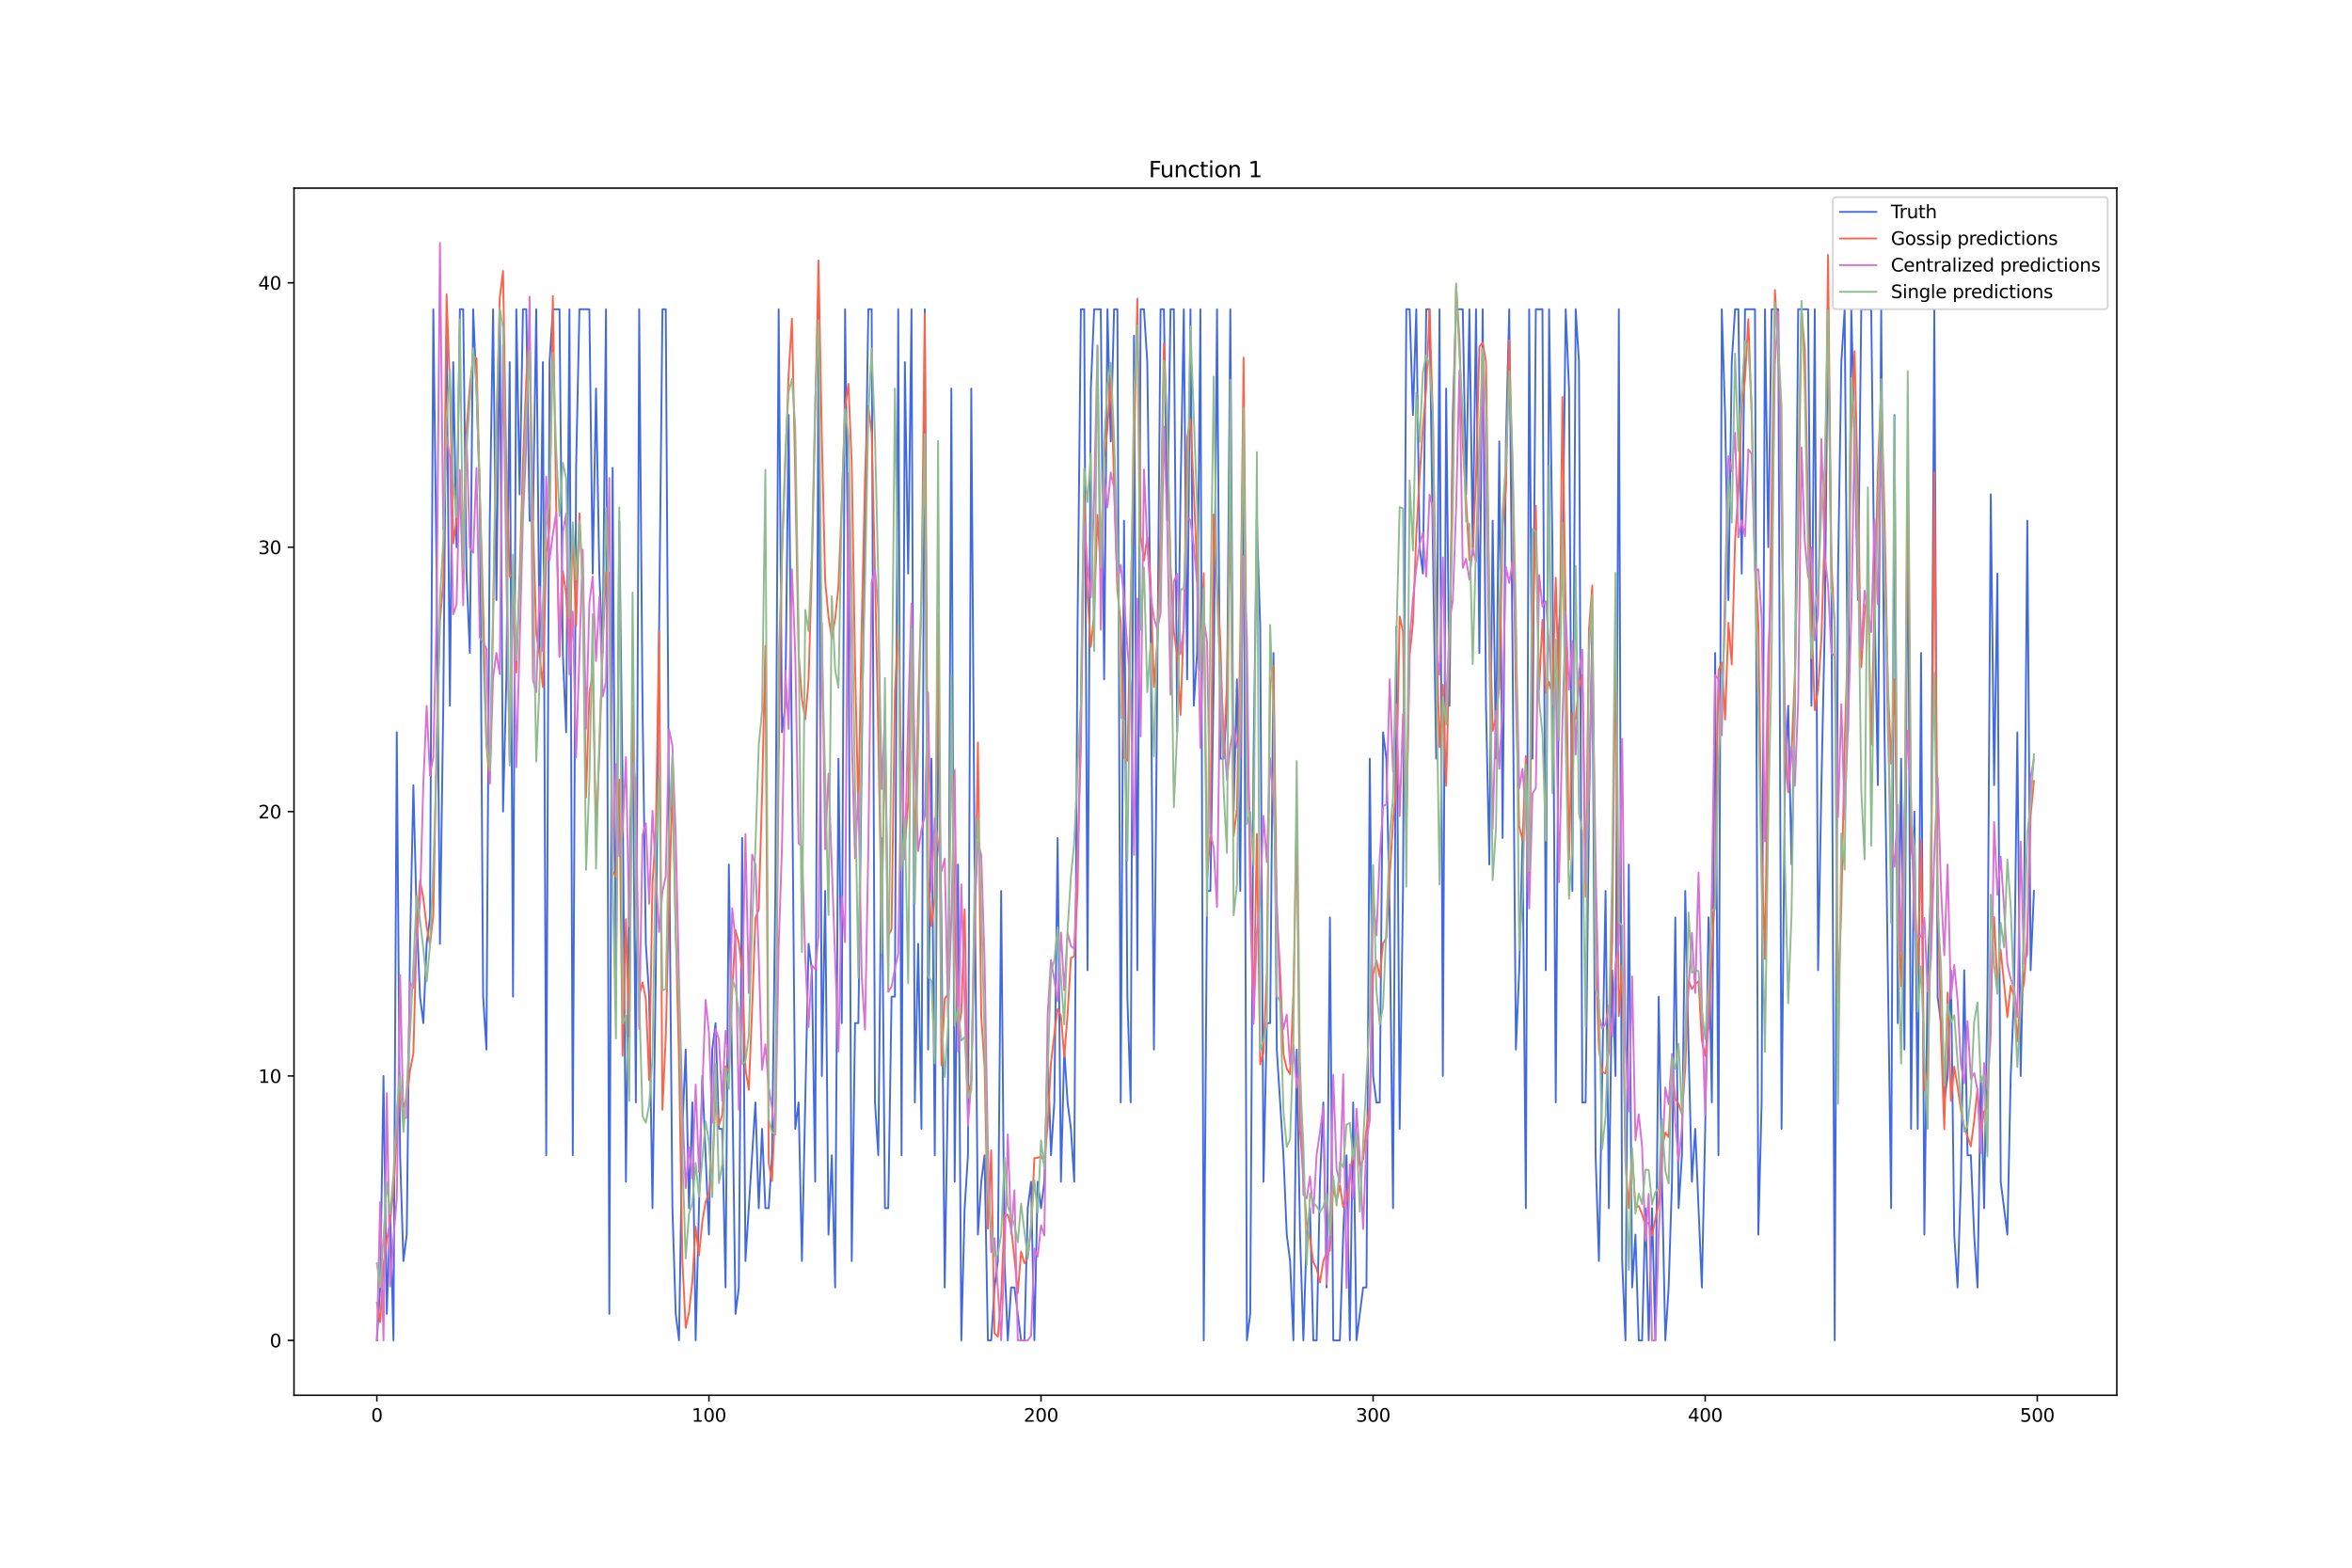 <?xml version="1.0" encoding="utf-8" standalone="no"?>
<!DOCTYPE svg PUBLIC "-//W3C//DTD SVG 1.1//EN"
  "http://www.w3.org/Graphics/SVG/1.1/DTD/svg11.dtd">
<svg xmlns:xlink="http://www.w3.org/1999/xlink" width="1296pt" height="864pt" viewBox="0 0 1296 864" xmlns="http://www.w3.org/2000/svg" version="1.1">
 <defs>
  <style type="text/css">*{stroke-linejoin: round; stroke-linecap: butt}</style>
 </defs>
 <g id="figure_1">
  <g id="patch_1">
   <path d="M 0 864 
L 1296 864 
L 1296 0 
L 0 0 
z
" style="fill: #ffffff"/>
  </g>
  <g id="axes_1">
   <g id="patch_2">
    <path d="M 162 768.96 
L 1166.4 768.96 
L 1166.4 103.68 
L 162 103.68 
z
" style="fill: #ffffff"/>
   </g>
   <g id="matplotlib.axis_1">
    <g id="xtick_1">
     <g id="line2d_1">
      <defs>
       <path id="m66a631e29e" d="M 0 0 
L 0 3.5 
" style="stroke: #000000; stroke-width: 0.8"/>
      </defs>
      <g>
       <use xlink:href="#m66a631e29e" x="207.655" y="768.96" style="stroke: #000000; stroke-width: 0.8"/>
      </g>
     </g>
     <g id="text_1">
      <!-- 0 -->
      <g transform="translate(204.473 783.558) scale(0.1 -0.1)">
       <defs>
        <path id="DejaVuSans-30" d="M 2034 4250 
Q 1547 4250 1301 3770 
Q 1056 3291 1056 2328 
Q 1056 1369 1301 889 
Q 1547 409 2034 409 
Q 2525 409 2770 889 
Q 3016 1369 3016 2328 
Q 3016 3291 2770 3770 
Q 2525 4250 2034 4250 
z
M 2034 4750 
Q 2819 4750 3233 4129 
Q 3647 3509 3647 2328 
Q 3647 1150 3233 529 
Q 2819 -91 2034 -91 
Q 1250 -91 836 529 
Q 422 1150 422 2328 
Q 422 3509 836 4129 
Q 1250 4750 2034 4750 
z
" transform="scale(0.016)"/>
       </defs>
       <use xlink:href="#DejaVuSans-30"/>
      </g>
     </g>
    </g>
    <g id="xtick_2">
     <g id="line2d_2">
      <g>
       <use xlink:href="#m66a631e29e" x="390.639" y="768.96" style="stroke: #000000; stroke-width: 0.8"/>
      </g>
     </g>
     <g id="text_2">
      <!-- 100 -->
      <g transform="translate(381.095 783.558) scale(0.1 -0.1)">
       <defs>
        <path id="DejaVuSans-31" d="M 794 531 
L 1825 531 
L 1825 4091 
L 703 3866 
L 703 4441 
L 1819 4666 
L 2450 4666 
L 2450 531 
L 3481 531 
L 3481 0 
L 794 0 
L 794 531 
z
" transform="scale(0.016)"/>
       </defs>
       <use xlink:href="#DejaVuSans-31"/>
       <use xlink:href="#DejaVuSans-30" x="63.623"/>
       <use xlink:href="#DejaVuSans-30" x="127.246"/>
      </g>
     </g>
    </g>
    <g id="xtick_3">
     <g id="line2d_3">
      <g>
       <use xlink:href="#m66a631e29e" x="573.623" y="768.96" style="stroke: #000000; stroke-width: 0.8"/>
      </g>
     </g>
     <g id="text_3">
      <!-- 200 -->
      <g transform="translate(564.079 783.558) scale(0.1 -0.1)">
       <defs>
        <path id="DejaVuSans-32" d="M 1228 531 
L 3431 531 
L 3431 0 
L 469 0 
L 469 531 
Q 828 903 1448 1529 
Q 2069 2156 2228 2338 
Q 2531 2678 2651 2914 
Q 2772 3150 2772 3378 
Q 2772 3750 2511 3984 
Q 2250 4219 1831 4219 
Q 1534 4219 1204 4116 
Q 875 4013 500 3803 
L 500 4441 
Q 881 4594 1212 4672 
Q 1544 4750 1819 4750 
Q 2544 4750 2975 4387 
Q 3406 4025 3406 3419 
Q 3406 3131 3298 2873 
Q 3191 2616 2906 2266 
Q 2828 2175 2409 1742 
Q 1991 1309 1228 531 
z
" transform="scale(0.016)"/>
       </defs>
       <use xlink:href="#DejaVuSans-32"/>
       <use xlink:href="#DejaVuSans-30" x="63.623"/>
       <use xlink:href="#DejaVuSans-30" x="127.246"/>
      </g>
     </g>
    </g>
    <g id="xtick_4">
     <g id="line2d_4">
      <g>
       <use xlink:href="#m66a631e29e" x="756.607" y="768.96" style="stroke: #000000; stroke-width: 0.8"/>
      </g>
     </g>
     <g id="text_4">
      <!-- 300 -->
      <g transform="translate(747.063 783.558) scale(0.1 -0.1)">
       <defs>
        <path id="DejaVuSans-33" d="M 2597 2516 
Q 3050 2419 3304 2112 
Q 3559 1806 3559 1356 
Q 3559 666 3084 287 
Q 2609 -91 1734 -91 
Q 1441 -91 1130 -33 
Q 819 25 488 141 
L 488 750 
Q 750 597 1062 519 
Q 1375 441 1716 441 
Q 2309 441 2620 675 
Q 2931 909 2931 1356 
Q 2931 1769 2642 2001 
Q 2353 2234 1838 2234 
L 1294 2234 
L 1294 2753 
L 1863 2753 
Q 2328 2753 2575 2939 
Q 2822 3125 2822 3475 
Q 2822 3834 2567 4026 
Q 2313 4219 1838 4219 
Q 1578 4219 1281 4162 
Q 984 4106 628 3988 
L 628 4550 
Q 988 4650 1302 4700 
Q 1616 4750 1894 4750 
Q 2613 4750 3031 4423 
Q 3450 4097 3450 3541 
Q 3450 3153 3228 2886 
Q 3006 2619 2597 2516 
z
" transform="scale(0.016)"/>
       </defs>
       <use xlink:href="#DejaVuSans-33"/>
       <use xlink:href="#DejaVuSans-30" x="63.623"/>
       <use xlink:href="#DejaVuSans-30" x="127.246"/>
      </g>
     </g>
    </g>
    <g id="xtick_5">
     <g id="line2d_5">
      <g>
       <use xlink:href="#m66a631e29e" x="939.591" y="768.96" style="stroke: #000000; stroke-width: 0.8"/>
      </g>
     </g>
     <g id="text_5">
      <!-- 400 -->
      <g transform="translate(930.047 783.558) scale(0.1 -0.1)">
       <defs>
        <path id="DejaVuSans-34" d="M 2419 4116 
L 825 1625 
L 2419 1625 
L 2419 4116 
z
M 2253 4666 
L 3047 4666 
L 3047 1625 
L 3713 1625 
L 3713 1100 
L 3047 1100 
L 3047 0 
L 2419 0 
L 2419 1100 
L 313 1100 
L 313 1709 
L 2253 4666 
z
" transform="scale(0.016)"/>
       </defs>
       <use xlink:href="#DejaVuSans-34"/>
       <use xlink:href="#DejaVuSans-30" x="63.623"/>
       <use xlink:href="#DejaVuSans-30" x="127.246"/>
      </g>
     </g>
    </g>
    <g id="xtick_6">
     <g id="line2d_6">
      <g>
       <use xlink:href="#m66a631e29e" x="1122.575" y="768.96" style="stroke: #000000; stroke-width: 0.8"/>
      </g>
     </g>
     <g id="text_6">
      <!-- 500 -->
      <g transform="translate(1113.032 783.558) scale(0.1 -0.1)">
       <defs>
        <path id="DejaVuSans-35" d="M 691 4666 
L 3169 4666 
L 3169 4134 
L 1269 4134 
L 1269 2991 
Q 1406 3038 1543 3061 
Q 1681 3084 1819 3084 
Q 2600 3084 3056 2656 
Q 3513 2228 3513 1497 
Q 3513 744 3044 326 
Q 2575 -91 1722 -91 
Q 1428 -91 1123 -41 
Q 819 9 494 109 
L 494 744 
Q 775 591 1075 516 
Q 1375 441 1709 441 
Q 2250 441 2565 725 
Q 2881 1009 2881 1497 
Q 2881 1984 2565 2268 
Q 2250 2553 1709 2553 
Q 1456 2553 1204 2497 
Q 953 2441 691 2322 
L 691 4666 
z
" transform="scale(0.016)"/>
       </defs>
       <use xlink:href="#DejaVuSans-35"/>
       <use xlink:href="#DejaVuSans-30" x="63.623"/>
       <use xlink:href="#DejaVuSans-30" x="127.246"/>
      </g>
     </g>
    </g>
   </g>
   <g id="matplotlib.axis_2">
    <g id="ytick_1">
     <g id="line2d_7">
      <defs>
       <path id="ma106f364b6" d="M 0 0 
L -3.5 0 
" style="stroke: #000000; stroke-width: 0.8"/>
      </defs>
      <g>
       <use xlink:href="#ma106f364b6" x="162" y="738.72" style="stroke: #000000; stroke-width: 0.8"/>
      </g>
     </g>
     <g id="text_7">
      <!-- 0 -->
      <g transform="translate(148.637 742.519) scale(0.1 -0.1)">
       <use xlink:href="#DejaVuSans-30"/>
      </g>
     </g>
    </g>
    <g id="ytick_2">
     <g id="line2d_8">
      <g>
       <use xlink:href="#ma106f364b6" x="162" y="593.006" style="stroke: #000000; stroke-width: 0.8"/>
      </g>
     </g>
     <g id="text_8">
      <!-- 10 -->
      <g transform="translate(142.275 596.805) scale(0.1 -0.1)">
       <use xlink:href="#DejaVuSans-31"/>
       <use xlink:href="#DejaVuSans-30" x="63.623"/>
      </g>
     </g>
    </g>
    <g id="ytick_3">
     <g id="line2d_9">
      <g>
       <use xlink:href="#ma106f364b6" x="162" y="447.291" style="stroke: #000000; stroke-width: 0.8"/>
      </g>
     </g>
     <g id="text_9">
      <!-- 20 -->
      <g transform="translate(142.275 451.09) scale(0.1 -0.1)">
       <use xlink:href="#DejaVuSans-32"/>
       <use xlink:href="#DejaVuSans-30" x="63.623"/>
      </g>
     </g>
    </g>
    <g id="ytick_4">
     <g id="line2d_10">
      <g>
       <use xlink:href="#ma106f364b6" x="162" y="301.577" style="stroke: #000000; stroke-width: 0.8"/>
      </g>
     </g>
     <g id="text_10">
      <!-- 30 -->
      <g transform="translate(142.275 305.376) scale(0.1 -0.1)">
       <use xlink:href="#DejaVuSans-33"/>
       <use xlink:href="#DejaVuSans-30" x="63.623"/>
      </g>
     </g>
    </g>
    <g id="ytick_5">
     <g id="line2d_11">
      <g>
       <use xlink:href="#ma106f364b6" x="162" y="155.863" style="stroke: #000000; stroke-width: 0.8"/>
      </g>
     </g>
     <g id="text_11">
      <!-- 40 -->
      <g transform="translate(142.275 159.662) scale(0.1 -0.1)">
       <use xlink:href="#DejaVuSans-34"/>
       <use xlink:href="#DejaVuSans-30" x="63.623"/>
      </g>
     </g>
    </g>
   </g>
   <g id="line2d_12">
    <path d="M 207.655 738.72 
L 209.484 709.577 
L 211.314 593.006 
L 213.144 724.149 
L 214.974 665.863 
L 216.804 738.72 
L 218.634 403.577 
L 220.463 636.72 
L 222.293 695.006 
L 224.123 680.434 
L 225.953 520.148 
L 227.783 432.72 
L 229.613 505.577 
L 231.442 549.291 
L 233.272 563.863 
L 235.102 520.148 
L 236.932 505.577 
L 238.762 170.434 
L 240.592 316.148 
L 242.422 520.148 
L 244.251 389.006 
L 246.081 185.005 
L 247.911 389.006 
L 249.741 199.577 
L 251.571 301.577 
L 253.401 170.434 
L 255.23 170.434 
L 257.06 316.148 
L 258.89 359.863 
L 260.72 170.434 
L 262.55 214.148 
L 264.38 272.434 
L 266.209 549.291 
L 268.039 578.434 
L 269.869 287.005 
L 271.699 170.434 
L 273.529 330.72 
L 275.359 170.434 
L 277.189 447.291 
L 279.018 374.434 
L 280.848 199.577 
L 282.678 549.291 
L 284.508 170.434 
L 286.338 272.434 
L 288.168 170.434 
L 289.997 170.434 
L 291.827 287.005 
L 293.657 287.005 
L 295.487 170.434 
L 297.317 359.863 
L 299.147 199.577 
L 300.976 636.72 
L 302.806 199.577 
L 304.636 170.434 
L 308.296 170.434 
L 310.126 359.863 
L 311.956 403.577 
L 313.785 170.434 
L 315.615 636.72 
L 317.445 257.863 
L 319.275 170.434 
L 324.764 170.434 
L 326.594 316.148 
L 328.424 214.148 
L 330.254 316.148 
L 332.084 359.863 
L 333.914 170.434 
L 335.743 724.149 
L 337.573 257.863 
L 339.403 549.291 
L 341.233 287.005 
L 343.063 432.72 
L 344.893 651.291 
L 346.723 491.006 
L 348.552 389.006 
L 350.382 607.577 
L 352.212 170.434 
L 354.042 389.006 
L 355.872 520.148 
L 357.702 549.291 
L 359.531 665.863 
L 361.361 534.72 
L 363.191 345.291 
L 365.021 170.434 
L 366.851 170.434 
L 368.681 461.863 
L 370.51 665.863 
L 372.34 724.149 
L 374.17 738.72 
L 376 622.149 
L 377.83 578.434 
L 379.66 665.863 
L 381.489 607.577 
L 383.319 738.72 
L 386.979 593.006 
L 390.639 680.434 
L 392.469 578.434 
L 394.298 563.863 
L 396.128 622.149 
L 397.958 622.149 
L 399.788 709.577 
L 401.618 476.434 
L 403.448 593.006 
L 405.277 724.149 
L 407.107 709.577 
L 408.937 461.863 
L 410.767 695.006 
L 416.256 607.577 
L 418.086 665.863 
L 419.916 622.149 
L 421.746 665.863 
L 423.576 665.863 
L 425.406 636.72 
L 427.236 491.006 
L 429.065 170.434 
L 430.895 403.577 
L 432.725 389.006 
L 434.555 228.72 
L 436.385 418.148 
L 438.215 622.149 
L 440.044 607.577 
L 441.874 695.006 
L 445.534 520.148 
L 447.364 534.72 
L 449.194 651.291 
L 451.023 170.434 
L 452.853 593.006 
L 454.683 491.006 
L 456.513 680.434 
L 458.343 636.72 
L 460.173 709.577 
L 462.003 418.148 
L 463.832 563.863 
L 465.662 170.434 
L 467.492 330.72 
L 469.322 695.006 
L 471.152 563.863 
L 472.982 563.863 
L 474.811 418.148 
L 476.641 287.005 
L 478.471 170.434 
L 480.301 170.434 
L 482.131 607.577 
L 483.961 636.72 
L 485.79 461.863 
L 487.62 665.863 
L 489.45 665.863 
L 491.28 549.291 
L 493.11 549.291 
L 494.94 170.434 
L 496.77 636.72 
L 498.599 199.577 
L 500.429 316.148 
L 502.259 170.434 
L 504.089 607.577 
L 505.919 520.148 
L 507.749 622.149 
L 509.578 170.434 
L 511.408 578.434 
L 513.238 418.148 
L 515.068 636.72 
L 516.898 389.006 
L 518.728 505.577 
L 520.557 709.577 
L 522.387 593.006 
L 524.217 214.148 
L 526.047 651.291 
L 527.877 476.434 
L 529.707 738.72 
L 531.536 665.863 
L 533.366 636.72 
L 535.196 214.148 
L 537.026 476.434 
L 538.856 680.434 
L 540.686 651.291 
L 542.516 636.72 
L 544.345 738.72 
L 546.175 738.72 
L 548.005 709.577 
L 549.835 695.006 
L 551.665 491.006 
L 553.495 695.006 
L 555.324 738.72 
L 557.154 709.577 
L 558.984 709.577 
L 562.644 738.72 
L 564.474 738.72 
L 566.303 665.863 
L 568.133 651.291 
L 569.963 738.72 
L 571.793 651.291 
L 573.623 665.863 
L 575.453 651.291 
L 577.283 578.434 
L 579.112 636.72 
L 580.942 607.577 
L 582.772 461.863 
L 584.602 651.291 
L 586.432 578.434 
L 588.262 607.577 
L 590.091 622.149 
L 591.921 651.291 
L 593.751 345.291 
L 595.581 170.434 
L 597.411 170.434 
L 599.241 534.72 
L 601.07 214.148 
L 602.9 170.434 
L 606.56 170.434 
L 608.39 374.434 
L 610.22 170.434 
L 612.05 243.291 
L 613.879 170.434 
L 615.709 170.434 
L 617.539 607.577 
L 619.369 287.005 
L 621.199 549.291 
L 623.029 607.577 
L 624.858 185.005 
L 626.688 534.72 
L 628.518 170.434 
L 630.348 170.434 
L 632.178 199.577 
L 634.008 345.291 
L 635.837 578.434 
L 639.497 170.434 
L 641.327 170.434 
L 643.157 287.005 
L 644.987 170.434 
L 646.817 170.434 
L 648.646 403.577 
L 650.476 272.434 
L 652.306 170.434 
L 654.136 374.434 
L 655.966 170.434 
L 657.796 389.006 
L 659.625 359.863 
L 661.455 170.434 
L 663.285 738.72 
L 665.115 491.006 
L 666.945 491.006 
L 668.775 374.434 
L 670.604 170.434 
L 672.434 418.148 
L 674.264 418.148 
L 676.094 389.006 
L 677.924 170.434 
L 679.754 447.291 
L 681.583 374.434 
L 683.413 491.006 
L 685.243 228.72 
L 687.073 738.72 
L 688.903 724.149 
L 690.733 418.148 
L 692.563 287.005 
L 694.392 345.291 
L 696.222 651.291 
L 698.052 563.863 
L 699.882 563.863 
L 701.712 359.863 
L 703.542 578.434 
L 707.201 636.72 
L 709.031 680.434 
L 710.861 695.006 
L 712.691 738.72 
L 714.521 578.434 
L 716.35 680.434 
L 718.18 738.72 
L 720.01 680.434 
L 721.84 665.863 
L 723.67 738.72 
L 725.5 738.72 
L 727.33 651.291 
L 729.159 607.577 
L 730.989 709.577 
L 732.819 505.577 
L 734.649 738.72 
L 738.309 738.72 
L 740.138 680.434 
L 741.968 636.72 
L 743.798 738.72 
L 745.628 607.577 
L 747.458 738.72 
L 751.117 709.577 
L 752.947 709.577 
L 754.777 418.148 
L 756.607 593.006 
L 758.437 607.577 
L 760.267 607.577 
L 762.097 403.577 
L 763.926 418.148 
L 765.756 505.577 
L 767.586 665.863 
L 769.416 345.291 
L 771.246 622.149 
L 773.076 491.006 
L 774.905 170.434 
L 776.735 170.434 
L 778.565 228.72 
L 780.395 170.434 
L 782.225 301.577 
L 784.055 316.148 
L 785.884 170.434 
L 787.714 170.434 
L 789.544 301.577 
L 791.374 418.148 
L 793.204 170.434 
L 795.034 593.006 
L 796.864 214.148 
L 798.693 389.006 
L 800.523 228.72 
L 802.353 170.434 
L 806.013 170.434 
L 807.843 272.434 
L 809.672 170.434 
L 811.502 301.577 
L 813.332 170.434 
L 815.162 359.863 
L 816.992 170.434 
L 818.822 389.006 
L 820.651 476.434 
L 822.481 287.005 
L 824.311 418.148 
L 826.141 243.291 
L 827.971 461.863 
L 829.801 243.291 
L 831.63 170.434 
L 833.46 359.863 
L 835.29 578.434 
L 837.12 534.72 
L 838.95 461.863 
L 840.78 665.863 
L 842.61 170.434 
L 844.439 418.148 
L 846.269 170.434 
L 849.929 170.434 
L 851.759 534.72 
L 853.589 170.434 
L 855.418 301.577 
L 857.248 607.577 
L 859.078 345.291 
L 860.908 316.148 
L 862.738 170.434 
L 864.568 214.148 
L 866.397 491.006 
L 868.227 170.434 
L 870.057 199.577 
L 871.887 607.577 
L 873.717 607.577 
L 875.547 447.291 
L 877.377 345.291 
L 879.206 636.72 
L 881.036 695.006 
L 884.696 491.006 
L 886.526 665.863 
L 888.356 534.72 
L 890.185 593.006 
L 892.015 170.434 
L 893.845 695.006 
L 895.675 738.72 
L 897.505 476.434 
L 899.335 709.577 
L 901.164 680.434 
L 902.994 738.72 
L 904.824 738.72 
L 906.654 665.863 
L 908.484 738.72 
L 910.314 665.863 
L 912.144 738.72 
L 913.973 549.291 
L 915.803 651.291 
L 917.633 738.72 
L 919.463 709.577 
L 921.293 651.291 
L 923.123 505.577 
L 924.952 665.863 
L 926.782 636.72 
L 928.612 491.006 
L 930.442 578.434 
L 932.272 651.291 
L 934.102 622.149 
L 937.761 709.577 
L 939.591 622.149 
L 941.421 505.577 
L 943.251 607.577 
L 945.081 359.863 
L 946.911 636.72 
L 948.74 170.434 
L 950.57 228.72 
L 952.4 330.72 
L 954.23 199.577 
L 956.06 170.434 
L 957.89 170.434 
L 959.719 316.148 
L 961.549 170.434 
L 967.039 170.434 
L 968.869 680.434 
L 970.698 607.577 
L 972.528 170.434 
L 974.358 301.577 
L 976.188 170.434 
L 979.848 170.434 
L 981.678 622.149 
L 983.507 432.72 
L 985.337 389.006 
L 987.167 476.434 
L 988.997 389.006 
L 990.827 170.434 
L 996.316 170.434 
L 998.146 389.006 
L 999.976 170.434 
L 1001.806 534.72 
L 1003.636 432.72 
L 1005.465 345.291 
L 1007.295 170.434 
L 1009.125 316.148 
L 1010.955 738.72 
L 1012.785 316.148 
L 1014.615 199.577 
L 1016.444 170.434 
L 1018.274 403.577 
L 1020.104 170.434 
L 1021.934 243.291 
L 1023.764 330.72 
L 1025.594 170.434 
L 1031.083 170.434 
L 1032.913 330.72 
L 1034.743 432.72 
L 1036.573 170.434 
L 1038.403 403.577 
L 1042.062 665.863 
L 1043.892 228.72 
L 1045.722 563.863 
L 1047.552 418.148 
L 1049.382 578.434 
L 1051.211 257.863 
L 1053.041 622.149 
L 1054.871 447.291 
L 1056.701 622.149 
L 1058.531 359.863 
L 1060.361 680.434 
L 1062.191 534.72 
L 1064.02 491.006 
L 1065.85 170.434 
L 1067.68 549.291 
L 1069.51 563.863 
L 1071.34 607.577 
L 1073.17 593.006 
L 1074.999 534.72 
L 1076.829 680.434 
L 1078.659 709.577 
L 1080.489 651.291 
L 1082.319 534.72 
L 1084.149 636.72 
L 1085.978 636.72 
L 1087.808 680.434 
L 1089.638 709.577 
L 1091.468 593.006 
L 1093.298 665.863 
L 1095.128 549.291 
L 1096.958 272.434 
L 1098.787 432.72 
L 1100.617 316.148 
L 1102.447 651.291 
L 1106.107 680.434 
L 1107.937 593.006 
L 1109.766 549.291 
L 1111.596 403.577 
L 1113.426 593.006 
L 1115.256 505.577 
L 1117.086 287.005 
L 1118.916 534.72 
L 1120.745 491.006 
L 1120.745 491.006 
" clip-path="url(#pcd173039f2)" style="fill: none; stroke: #4169e1; stroke-linecap: square"/>
   </g>
   <g id="line2d_13">
    <path d="M 207.655 717.967 
L 209.484 728.638 
L 211.314 697.481 
L 213.144 683.271 
L 214.974 673.537 
L 216.804 656.257 
L 218.634 624.723 
L 220.463 601.85 
L 222.293 609.984 
L 224.123 604.916 
L 225.953 590.031 
L 227.783 580.468 
L 229.613 512.352 
L 231.442 485.401 
L 233.272 494.99 
L 235.102 510.887 
L 236.932 520.74 
L 238.762 504.299 
L 240.592 408.366 
L 242.422 342.178 
L 244.251 320.949 
L 246.081 162.218 
L 247.911 213.638 
L 249.741 299.523 
L 251.571 286.208 
L 253.401 276.438 
L 255.23 302.453 
L 257.06 236.671 
L 258.89 212.819 
L 260.72 196.429 
L 262.55 197.388 
L 264.38 271.242 
L 266.209 333.217 
L 268.039 410.649 
L 269.869 431.61 
L 271.699 341.894 
L 273.529 243.588 
L 275.359 164.388 
L 277.189 149.348 
L 279.018 258.416 
L 280.848 317.8 
L 282.678 316.144 
L 284.508 370.632 
L 286.338 316.462 
L 288.168 255.258 
L 289.997 209.028 
L 291.827 182.323 
L 293.657 286.313 
L 295.487 349.176 
L 297.317 361.14 
L 299.147 378.662 
L 300.976 304.615 
L 302.806 290.146 
L 304.636 163.162 
L 306.466 278.721 
L 308.296 361.211 
L 310.126 314.676 
L 311.956 327.39 
L 313.785 359.368 
L 315.615 291.133 
L 317.445 345.106 
L 319.275 282.867 
L 321.105 323.622 
L 322.935 439.492 
L 324.764 381.836 
L 326.594 371.528 
L 328.424 458.169 
L 330.254 415.025 
L 332.084 356.56 
L 333.914 315.26 
L 335.743 315.769 
L 337.573 479.977 
L 339.403 483.384 
L 341.233 429.636 
L 343.063 581.886 
L 344.893 506.584 
L 346.723 571.284 
L 348.552 389.169 
L 350.382 461.314 
L 352.212 548.639 
L 354.042 541.417 
L 355.872 550.602 
L 357.702 595.298 
L 359.531 487.508 
L 361.361 457.99 
L 363.191 347.946 
L 365.021 611.666 
L 366.851 571.066 
L 368.681 497.415 
L 370.51 432.082 
L 372.34 512.737 
L 374.17 584.834 
L 376 694.475 
L 377.83 731.826 
L 379.66 723.248 
L 381.489 706.415 
L 383.319 676.075 
L 385.149 691.967 
L 386.979 673.406 
L 388.809 662.38 
L 390.639 657.521 
L 392.469 644.465 
L 394.298 605.792 
L 396.128 620.15 
L 397.958 614.485 
L 399.788 587.577 
L 401.618 590.82 
L 403.448 546.717 
L 405.277 512.604 
L 407.107 519.633 
L 408.937 535.506 
L 410.767 588.96 
L 412.597 600.683 
L 414.427 555.852 
L 416.256 505.966 
L 418.086 501.301 
L 419.916 437.547 
L 421.746 355.886 
L 423.576 640.937 
L 425.406 650.828 
L 427.236 608.524 
L 429.065 418.471 
L 430.895 304.6 
L 434.555 206.26 
L 436.385 175.615 
L 438.215 262.665 
L 440.044 360.213 
L 441.874 385.349 
L 443.704 396.484 
L 445.534 374.934 
L 447.364 312.526 
L 451.023 143.537 
L 452.853 242.019 
L 454.683 320.174 
L 456.513 339.898 
L 458.343 351.875 
L 460.173 341.075 
L 462.003 323.241 
L 463.832 277.68 
L 465.662 224.133 
L 467.492 211.579 
L 469.322 255.883 
L 471.152 366.85 
L 472.982 447.793 
L 474.811 344.619 
L 476.641 263.346 
L 478.471 223.764 
L 480.301 238.93 
L 482.131 315.5 
L 483.961 404.189 
L 485.79 509.927 
L 487.62 405.613 
L 489.45 515.895 
L 491.28 511.973 
L 493.11 382.444 
L 494.94 342.877 
L 496.77 429.543 
L 498.599 466.197 
L 500.429 442.102 
L 502.259 344.777 
L 504.089 475.866 
L 505.919 388.37 
L 507.749 328.56 
L 509.578 172.885 
L 511.408 483.605 
L 513.238 510.437 
L 515.068 494.601 
L 516.898 338.417 
L 518.728 587.247 
L 520.557 550.421 
L 522.387 547.893 
L 524.217 401.585 
L 526.047 505.745 
L 527.877 570.447 
L 529.707 557.725 
L 531.536 501.184 
L 533.366 603.139 
L 535.196 595.927 
L 537.026 519.077 
L 538.856 409.199 
L 540.686 559.952 
L 542.516 587.804 
L 544.345 677.115 
L 546.175 633.938 
L 548.005 734.905 
L 549.835 736.715 
L 551.665 714.875 
L 553.495 670.393 
L 555.324 669.345 
L 557.154 676.482 
L 558.984 693.608 
L 560.814 712.722 
L 562.644 689.84 
L 564.474 696.187 
L 566.303 693.24 
L 568.133 676.62 
L 569.963 638.247 
L 571.793 638.134 
L 573.623 637.192 
L 575.453 640.153 
L 577.283 620.311 
L 579.112 585.64 
L 580.942 570.143 
L 582.772 556.089 
L 584.602 559.817 
L 586.432 582.395 
L 588.262 559.104 
L 590.091 527.969 
L 591.921 527.139 
L 593.751 491.744 
L 595.581 389.984 
L 597.411 271.146 
L 599.241 328.353 
L 601.07 356.426 
L 602.9 338.539 
L 604.73 283.747 
L 606.56 315.189 
L 608.39 252.217 
L 610.22 236.521 
L 612.05 206.464 
L 615.709 325.372 
L 617.539 343.26 
L 619.369 417.676 
L 621.199 419.174 
L 623.029 332.214 
L 626.688 164.643 
L 628.518 295.375 
L 630.348 308.914 
L 632.178 295.867 
L 634.008 320.612 
L 635.837 378.59 
L 637.667 354.817 
L 639.497 291.986 
L 641.327 189.442 
L 643.157 234.853 
L 644.987 311.622 
L 646.817 348.157 
L 648.646 360.867 
L 650.476 393.981 
L 652.306 342.119 
L 654.136 241.416 
L 655.966 231.02 
L 657.796 270.13 
L 659.625 313.999 
L 661.455 365.879 
L 663.285 315.874 
L 665.115 484.933 
L 666.945 459.734 
L 668.775 283.529 
L 670.604 321.989 
L 672.434 353.213 
L 674.264 415.99 
L 676.094 377.69 
L 677.924 281.375 
L 679.754 460.9 
L 681.583 446.033 
L 683.413 353.548 
L 685.243 197.089 
L 687.073 395.844 
L 688.903 470.383 
L 690.733 561.462 
L 692.563 459.601 
L 694.392 586.626 
L 696.222 580.035 
L 698.052 535.836 
L 699.882 376.965 
L 701.712 367.022 
L 703.542 502.426 
L 705.371 535.023 
L 707.201 580.898 
L 709.031 589.003 
L 710.861 591.963 
L 712.691 547.791 
L 714.521 450.917 
L 716.35 623.607 
L 718.18 648.308 
L 720.01 674.636 
L 721.84 682.796 
L 723.67 695.521 
L 725.5 699.259 
L 727.33 706.893 
L 729.159 695.006 
L 730.989 690.624 
L 732.819 689.274 
L 734.649 653.854 
L 736.479 662.096 
L 738.309 653.196 
L 740.138 665.241 
L 741.968 662.115 
L 743.798 647.523 
L 745.628 635.043 
L 747.458 628.869 
L 749.288 642.52 
L 751.117 638.936 
L 752.947 622.229 
L 754.777 608.29 
L 756.607 537.012 
L 758.437 529.334 
L 760.267 538.489 
L 762.097 519.967 
L 763.926 516.736 
L 765.756 482.473 
L 767.586 453.272 
L 769.416 432.46 
L 771.246 339.766 
L 773.076 347.978 
L 774.905 458.214 
L 776.735 361.273 
L 778.565 343.364 
L 780.395 294.552 
L 782.225 262.995 
L 784.055 235.695 
L 785.884 213.992 
L 787.714 170.486 
L 789.544 229.788 
L 791.374 343.314 
L 793.204 411.778 
L 795.034 377.438 
L 796.864 433.075 
L 798.693 356.905 
L 800.523 250.952 
L 802.353 157.702 
L 804.183 187.209 
L 806.013 245.188 
L 807.843 274.961 
L 809.672 308.614 
L 811.502 305.712 
L 813.332 262.35 
L 815.162 190.99 
L 816.992 188.805 
L 818.822 199.66 
L 820.651 331.39 
L 822.481 402.778 
L 824.311 395.43 
L 826.141 378.505 
L 827.971 291.075 
L 829.801 269.291 
L 831.63 187.489 
L 833.46 261.039 
L 835.29 384.187 
L 837.12 455.539 
L 838.95 462.826 
L 840.78 416.65 
L 842.61 487.967 
L 844.439 354.228 
L 846.269 278.799 
L 848.099 379.898 
L 849.929 341.642 
L 851.759 381.873 
L 853.589 375.813 
L 855.418 383.312 
L 857.248 318.436 
L 859.078 388.049 
L 860.908 218.749 
L 862.738 342.022 
L 864.568 473.791 
L 866.397 393.024 
L 868.227 396.369 
L 870.057 378.73 
L 871.887 371.958 
L 873.717 494.25 
L 875.547 347.017 
L 877.377 322.637 
L 879.206 527.051 
L 881.036 577.794 
L 882.866 590.821 
L 884.696 591.588 
L 886.526 579.449 
L 888.356 518.103 
L 890.185 348.888 
L 892.015 560.045 
L 893.845 531.806 
L 895.675 640.423 
L 897.505 665.841 
L 899.335 635.861 
L 901.164 665.563 
L 902.994 664.723 
L 904.824 669.149 
L 906.654 675.469 
L 908.484 673.604 
L 910.314 680.984 
L 913.973 662.682 
L 915.803 633.236 
L 917.633 624.173 
L 919.463 626.708 
L 921.293 587.709 
L 923.123 605.601 
L 924.952 608.465 
L 926.782 614.04 
L 928.612 588.955 
L 930.442 540.579 
L 932.272 545.087 
L 934.102 542.443 
L 935.931 540.782 
L 937.761 573.434 
L 939.591 581.856 
L 941.421 566.654 
L 943.251 525.591 
L 945.081 490.573 
L 946.911 369.511 
L 948.74 365.247 
L 950.57 396.632 
L 952.4 343.202 
L 954.23 366.221 
L 956.06 298.059 
L 957.89 270.825 
L 959.719 223.451 
L 961.549 208.785 
L 963.379 175.882 
L 965.209 229.202 
L 967.039 309.576 
L 968.869 343.277 
L 970.698 468.512 
L 972.528 528.537 
L 974.358 393.789 
L 978.018 159.834 
L 979.848 191.643 
L 981.678 251.344 
L 983.507 413.638 
L 985.337 436.566 
L 987.167 415.453 
L 988.997 371.741 
L 990.827 292.917 
L 992.657 170.681 
L 994.486 192.917 
L 996.316 285.788 
L 999.976 391.377 
L 1001.806 380.117 
L 1003.636 352.122 
L 1005.465 291.836 
L 1007.295 140.479 
L 1009.125 309.683 
L 1010.955 345.741 
L 1012.785 552.645 
L 1014.615 499.989 
L 1016.444 410.373 
L 1018.274 349.857 
L 1020.104 237.743 
L 1021.934 193.532 
L 1023.764 273.989 
L 1025.594 367.803 
L 1027.424 338.031 
L 1029.253 325.442 
L 1031.083 410.375 
L 1032.913 330.11 
L 1034.743 259.568 
L 1036.573 215.182 
L 1038.403 284.041 
L 1040.232 376.736 
L 1042.062 420.985 
L 1043.892 374.238 
L 1045.722 494.334 
L 1047.552 543.565 
L 1049.382 477.05 
L 1051.211 253.593 
L 1053.041 465.372 
L 1054.871 484.798 
L 1056.701 537.274 
L 1058.531 463.038 
L 1060.361 601.174 
L 1062.191 590.599 
L 1064.02 509.46 
L 1065.85 260.317 
L 1067.68 487.541 
L 1069.51 570.31 
L 1071.34 622.325 
L 1073.17 547.019 
L 1074.999 606.778 
L 1076.829 587.828 
L 1078.659 598.891 
L 1080.489 611.51 
L 1082.319 621.161 
L 1084.149 626.221 
L 1085.978 631.815 
L 1087.808 617.638 
L 1089.638 600.101 
L 1091.468 624.948 
L 1093.298 612.606 
L 1095.128 609.802 
L 1096.958 551.05 
L 1098.787 505.445 
L 1100.617 543.036 
L 1102.447 523.622 
L 1106.107 560.671 
L 1107.937 543.256 
L 1109.766 549.032 
L 1111.596 573.848 
L 1113.426 548.788 
L 1115.256 542.08 
L 1117.086 514.837 
L 1118.916 449.538 
L 1120.745 430.501 
L 1120.745 430.501 
" clip-path="url(#pcd173039f2)" style="fill: none; stroke: #ff6347; stroke-linecap: square"/>
   </g>
   <g id="line2d_14">
    <path d="M 207.655 738.72 
L 209.484 662.522 
L 211.314 738.72 
L 213.144 602.464 
L 214.974 709.075 
L 216.804 682.834 
L 218.634 660.507 
L 220.463 537.298 
L 222.293 616.472 
L 224.123 615.885 
L 225.953 541.342 
L 227.783 544.527 
L 229.613 518.138 
L 231.442 497.166 
L 233.272 431.877 
L 235.102 389.028 
L 236.932 427.413 
L 238.762 417.298 
L 240.592 337.284 
L 242.422 133.92 
L 244.251 291.572 
L 246.081 240.539 
L 247.911 251.93 
L 249.741 338.569 
L 251.571 333.237 
L 253.401 258.961 
L 255.23 333.652 
L 257.06 239.455 
L 258.89 301.797 
L 260.72 304.693 
L 262.55 257.868 
L 264.38 351.382 
L 266.209 354.061 
L 268.039 357.534 
L 269.869 431.883 
L 271.699 373.463 
L 273.529 359.803 
L 275.359 371.564 
L 277.189 189.98 
L 279.018 316.427 
L 280.848 419.856 
L 282.678 317.339 
L 284.508 422.842 
L 288.168 285.896 
L 289.997 245.35 
L 291.827 163.469 
L 293.657 374.666 
L 295.487 381.473 
L 297.317 323.322 
L 299.147 359.037 
L 300.976 262.612 
L 302.806 308.699 
L 304.636 294.541 
L 306.466 282.399 
L 308.296 362.096 
L 310.126 293.489 
L 311.956 282.969 
L 313.785 371.661 
L 315.615 337.079 
L 317.445 417.517 
L 321.105 302.932 
L 322.935 401.763 
L 324.764 332.495 
L 326.594 317.681 
L 328.424 364.332 
L 330.254 328.979 
L 332.084 383.877 
L 333.914 376.004 
L 335.743 263.36 
L 337.573 481.789 
L 339.403 421.203 
L 341.233 472.046 
L 343.063 458.586 
L 344.893 417.193 
L 346.723 510.403 
L 348.552 420.626 
L 350.382 431.182 
L 352.212 567.098 
L 354.042 460.237 
L 355.872 453.694 
L 357.702 498.155 
L 359.531 446.763 
L 361.361 481.298 
L 363.191 513.699 
L 365.021 491.483 
L 366.851 483.07 
L 368.681 402.196 
L 370.51 411.027 
L 372.34 460.768 
L 374.17 541.794 
L 376 610.772 
L 377.83 654.803 
L 379.66 632.461 
L 381.489 649.38 
L 383.319 597.699 
L 385.149 646.041 
L 386.979 600.872 
L 388.809 551.039 
L 390.639 569.145 
L 392.469 618.773 
L 394.298 567.136 
L 396.128 572.796 
L 397.958 606.616 
L 399.788 568.104 
L 401.618 586.773 
L 403.448 500.548 
L 405.277 517.948 
L 407.107 611.567 
L 408.937 550.718 
L 410.767 459.643 
L 412.597 547.227 
L 414.427 470.973 
L 416.256 476.359 
L 418.086 527.074 
L 419.916 589.653 
L 421.746 575.57 
L 423.576 599.129 
L 425.406 610.797 
L 427.236 625.256 
L 429.065 522.106 
L 430.895 466.591 
L 432.725 369.394 
L 434.555 401.767 
L 436.385 313.768 
L 438.215 361.287 
L 440.044 464.9 
L 441.874 466.251 
L 443.704 527.427 
L 445.534 566.09 
L 447.364 532.011 
L 449.194 534.235 
L 451.023 515.763 
L 452.853 343.287 
L 454.683 468.042 
L 456.513 426.321 
L 462.003 579.536 
L 463.832 493.702 
L 465.662 519.298 
L 467.492 260.83 
L 469.322 405.517 
L 471.152 472.944 
L 472.982 436.633 
L 474.811 537.724 
L 476.641 567.466 
L 478.471 466.89 
L 480.301 320.818 
L 482.131 314.22 
L 483.961 335.33 
L 485.79 434.887 
L 487.62 393.625 
L 489.45 546.715 
L 491.28 543.635 
L 493.11 533.758 
L 494.94 525.794 
L 496.77 414.521 
L 498.599 473.67 
L 500.429 393.813 
L 502.259 332.612 
L 504.089 417.324 
L 505.919 469.068 
L 507.749 457.433 
L 509.578 449.713 
L 511.408 381.62 
L 513.238 491.3 
L 515.068 451.026 
L 516.898 464.432 
L 518.728 480.365 
L 520.557 473.181 
L 522.387 560.174 
L 524.217 505.916 
L 526.047 424.287 
L 527.877 579.516 
L 529.707 487.409 
L 531.536 551.576 
L 533.366 620.449 
L 535.196 596.126 
L 537.026 503.887 
L 538.856 464.197 
L 540.686 471.324 
L 542.516 529.689 
L 544.345 633.415 
L 546.175 690.149 
L 548.005 682.422 
L 551.665 738.72 
L 553.495 691.499 
L 555.324 625.161 
L 557.154 679.93 
L 558.984 655.968 
L 560.814 738.72 
L 566.303 738.72 
L 568.133 736.227 
L 569.963 688.11 
L 571.793 692.599 
L 573.623 675.256 
L 575.453 680.957 
L 577.283 559.294 
L 579.112 529.04 
L 580.942 540.06 
L 582.772 551.803 
L 584.602 513.945 
L 586.432 545.77 
L 588.262 514.109 
L 590.091 521.267 
L 591.921 522.972 
L 593.751 470.401 
L 595.581 413.152 
L 597.411 287.57 
L 599.241 312.385 
L 601.07 329.198 
L 602.9 273.771 
L 604.73 190.386 
L 606.56 347.107 
L 608.39 263.067 
L 610.22 279.644 
L 612.05 260.348 
L 613.879 268.732 
L 615.709 321.11 
L 617.539 311.231 
L 619.369 329.736 
L 621.199 357.067 
L 623.029 377.881 
L 624.858 471.215 
L 626.688 329.94 
L 628.518 405.907 
L 630.348 258.731 
L 632.178 299.572 
L 634.008 327.966 
L 635.837 340.458 
L 637.667 346.744 
L 639.497 338.05 
L 641.327 235.054 
L 643.157 287.893 
L 644.987 382.953 
L 646.817 320.453 
L 648.646 316.284 
L 650.476 360.526 
L 652.306 345.998 
L 654.136 284.7 
L 655.966 286.732 
L 657.796 300.846 
L 659.625 321.267 
L 661.455 412.145 
L 663.285 341.122 
L 665.115 353.579 
L 666.945 459.397 
L 668.775 467.282 
L 670.604 499.967 
L 672.434 365.874 
L 674.264 403.652 
L 676.094 429.813 
L 677.924 411.07 
L 679.754 400.463 
L 681.583 411.069 
L 683.413 417.725 
L 685.243 306.512 
L 687.073 351.616 
L 688.903 497.842 
L 690.733 564.318 
L 692.563 513.672 
L 694.392 495.768 
L 696.222 449.672 
L 698.052 475.168 
L 699.882 417.893 
L 701.712 441.237 
L 705.371 551.831 
L 707.201 567.202 
L 709.031 559.209 
L 710.861 586.531 
L 712.691 575.975 
L 714.521 599.478 
L 716.35 585.747 
L 718.18 658.32 
L 720.01 660.493 
L 721.84 648.377 
L 723.67 668.659 
L 725.5 636.145 
L 727.33 623.984 
L 729.159 609.775 
L 730.989 707.65 
L 732.819 678.539 
L 734.649 592.407 
L 736.479 644.445 
L 738.309 652.073 
L 740.138 592.016 
L 741.968 709.766 
L 743.798 641.748 
L 745.628 660.686 
L 747.458 611.022 
L 749.288 638.242 
L 751.117 677.402 
L 752.947 628.527 
L 754.777 617.462 
L 756.607 494.204 
L 758.437 515.512 
L 760.267 472.232 
L 762.097 444.327 
L 763.926 443.312 
L 765.756 374.427 
L 767.586 425.135 
L 769.416 388.005 
L 771.246 449.754 
L 773.076 393.881 
L 774.905 451.969 
L 776.735 353.141 
L 778.565 329.808 
L 780.395 313.388 
L 782.225 300.164 
L 784.055 293.457 
L 785.884 317.776 
L 787.714 272.588 
L 789.544 279.969 
L 791.374 358.767 
L 793.204 371.904 
L 795.034 307.23 
L 796.864 395.46 
L 798.693 343.009 
L 800.523 330.87 
L 802.353 280.02 
L 804.183 204.006 
L 806.013 312.955 
L 807.843 307.978 
L 809.672 319.445 
L 811.502 302.281 
L 813.332 309.531 
L 815.162 274.343 
L 816.992 203.153 
L 818.822 268.421 
L 822.481 456.968 
L 824.311 391.897 
L 826.141 423.738 
L 827.971 386.984 
L 829.801 312.498 
L 831.63 321.291 
L 833.46 309.506 
L 835.29 348.793 
L 837.12 434.463 
L 838.95 423.727 
L 840.78 449.035 
L 842.61 500.699 
L 844.439 437.287 
L 846.269 434.385 
L 848.099 316.922 
L 849.929 334.329 
L 851.759 331.338 
L 853.589 354.096 
L 855.418 388.67 
L 857.248 373.381 
L 859.078 486.257 
L 860.908 398.838 
L 862.738 338.04 
L 864.568 380.113 
L 866.397 353.178 
L 868.227 415.798 
L 870.057 370.023 
L 871.887 358.016 
L 873.717 486.543 
L 875.547 438.063 
L 877.377 355.396 
L 879.206 476.14 
L 881.036 559.802 
L 882.866 566.909 
L 884.696 564.129 
L 886.526 554.065 
L 888.356 571.316 
L 890.185 531.619 
L 892.015 519.997 
L 893.845 407.22 
L 895.675 575.145 
L 897.505 612.579 
L 899.335 538.151 
L 901.164 628.495 
L 902.994 614.083 
L 904.824 632.068 
L 906.654 683.789 
L 908.484 657.97 
L 910.314 738.72 
L 912.144 738.72 
L 913.973 680.487 
L 915.803 641.995 
L 917.633 599.292 
L 919.463 608.529 
L 921.293 580.876 
L 923.123 618.706 
L 924.952 639.906 
L 926.782 621.404 
L 928.612 569.281 
L 930.442 544.783 
L 932.272 514.141 
L 934.102 547.266 
L 935.931 480.859 
L 937.761 553.484 
L 939.591 614.273 
L 941.421 550.565 
L 943.251 492.435 
L 945.081 372.065 
L 946.911 374.458 
L 948.74 405.263 
L 950.57 322.573 
L 952.4 251.42 
L 954.23 259.686 
L 956.06 238.508 
L 957.89 296.2 
L 959.719 286.805 
L 961.549 295.588 
L 963.379 247.665 
L 965.209 250.159 
L 967.039 314.765 
L 968.869 313.725 
L 970.698 340.467 
L 972.528 463.73 
L 974.358 359.006 
L 976.188 321.669 
L 978.018 200.669 
L 979.848 171.902 
L 981.678 287.078 
L 983.507 390.036 
L 985.337 434.872 
L 987.167 411.701 
L 988.997 433.053 
L 990.827 386.45 
L 992.657 246.584 
L 994.486 298.686 
L 996.316 318.114 
L 998.146 301.698 
L 999.976 352.941 
L 1001.806 338.797 
L 1003.636 241.935 
L 1005.465 306.456 
L 1007.295 322.676 
L 1009.125 359.657 
L 1010.955 361.619 
L 1012.785 450.258 
L 1014.615 388.03 
L 1016.444 451.502 
L 1018.274 400.454 
L 1020.104 339.26 
L 1021.934 235.852 
L 1023.764 317.442 
L 1025.594 358.313 
L 1027.424 325.534 
L 1029.253 336.246 
L 1031.083 348.362 
L 1032.913 286.393 
L 1034.743 333.128 
L 1036.573 249.333 
L 1038.403 304.321 
L 1040.232 401.894 
L 1042.062 461.924 
L 1043.892 477.709 
L 1045.722 443.739 
L 1047.552 524.39 
L 1049.382 447.71 
L 1051.211 402.669 
L 1053.041 441.261 
L 1054.871 512.502 
L 1056.701 515.992 
L 1058.531 516.313 
L 1060.361 505.882 
L 1062.191 546.435 
L 1064.02 528.408 
L 1065.85 470.044 
L 1067.68 428.511 
L 1069.51 488.954 
L 1071.34 526.5 
L 1073.17 476.486 
L 1074.999 550.321 
L 1076.829 531.764 
L 1078.659 551.243 
L 1080.489 586.466 
L 1082.319 596.939 
L 1084.149 562.779 
L 1085.978 594.708 
L 1087.808 591.401 
L 1089.638 600.742 
L 1091.468 635.655 
L 1093.298 585.874 
L 1095.128 600.599 
L 1096.958 570.316 
L 1098.787 452.916 
L 1100.617 493.166 
L 1102.447 472.103 
L 1104.277 500.436 
L 1106.107 531.478 
L 1107.937 539.402 
L 1109.766 544.301 
L 1111.596 560.572 
L 1113.426 463.797 
L 1115.256 530.7 
L 1117.086 525.935 
L 1118.916 428.253 
L 1120.745 418.482 
L 1120.745 418.482 
" clip-path="url(#pcd173039f2)" style="fill: none; stroke: #da70d6; stroke-linecap: square"/>
   </g>
   <g id="line2d_15">
    <path d="M 207.655 696.184 
L 209.484 709.454 
L 211.314 681.808 
L 213.144 651.66 
L 214.974 669.101 
L 216.804 647.413 
L 218.634 611.644 
L 220.463 592.939 
L 222.293 623.873 
L 224.123 599.37 
L 225.953 569.479 
L 229.613 493.922 
L 231.442 507.246 
L 233.272 523.083 
L 235.102 540.961 
L 236.932 521.359 
L 238.762 477.845 
L 240.592 422.761 
L 242.422 330.213 
L 244.251 298.46 
L 246.081 230.391 
L 247.911 203.52 
L 249.741 265.786 
L 251.571 285.058 
L 253.401 176.118 
L 255.23 313.382 
L 257.06 247.566 
L 258.89 221.6 
L 260.72 191.954 
L 262.55 212.928 
L 264.38 272.254 
L 266.209 359.892 
L 268.039 409.785 
L 269.869 424.516 
L 271.699 336.231 
L 273.529 229.523 
L 275.359 169.949 
L 277.189 180.746 
L 279.018 280.217 
L 280.848 421.917 
L 282.678 305.661 
L 284.508 363.772 
L 286.338 325.392 
L 288.168 273.214 
L 289.997 225.781 
L 291.827 193.464 
L 293.657 313.491 
L 295.487 419.753 
L 300.976 289.49 
L 302.806 276.322 
L 304.636 194.396 
L 306.466 247.813 
L 308.296 284.508 
L 310.126 255.028 
L 311.956 263.65 
L 313.785 340.18 
L 315.615 287.882 
L 317.445 319.401 
L 319.275 287.153 
L 321.105 321.833 
L 322.935 479.4 
L 324.764 430.651 
L 326.594 338.403 
L 328.424 478.793 
L 330.254 406.827 
L 332.084 358.541 
L 333.914 280.025 
L 335.743 340.234 
L 337.573 484.527 
L 339.403 572.324 
L 341.233 279.627 
L 343.063 563.99 
L 344.893 559.939 
L 346.723 606.683 
L 348.552 326.562 
L 350.382 499.075 
L 352.212 549.941 
L 354.042 614.957 
L 355.872 618.765 
L 357.702 608.868 
L 359.531 582.687 
L 361.361 467.051 
L 363.191 428.033 
L 365.021 545.824 
L 366.851 544.969 
L 368.681 455.449 
L 370.51 415.629 
L 372.34 516.234 
L 374.17 552.251 
L 376 637.062 
L 377.83 693.533 
L 379.66 668.936 
L 381.489 663.057 
L 383.319 640.931 
L 385.149 659.464 
L 388.809 618.097 
L 390.639 629.042 
L 392.469 659.737 
L 394.298 586.391 
L 396.128 651.976 
L 397.958 641.904 
L 399.788 588.599 
L 401.618 600.118 
L 403.448 539.386 
L 405.277 544.739 
L 407.107 557.838 
L 408.937 586.46 
L 410.767 584.791 
L 412.597 571.006 
L 414.427 508.795 
L 416.256 466.583 
L 418.086 410.828 
L 419.916 391.782 
L 421.746 258.844 
L 423.576 616.719 
L 425.406 624.109 
L 427.236 625.017 
L 429.065 363.368 
L 432.725 249.523 
L 434.555 216.065 
L 436.385 208.783 
L 438.215 235.434 
L 440.044 348.139 
L 441.874 524.701 
L 443.704 336.173 
L 445.534 347.794 
L 447.364 304.82 
L 449.194 220.754 
L 451.023 176.442 
L 452.853 358.966 
L 454.683 427.419 
L 456.513 504.33 
L 458.343 328.669 
L 460.173 369.143 
L 462.003 379.035 
L 463.832 277.05 
L 465.662 225.524 
L 467.492 240.38 
L 469.322 328.329 
L 472.982 538.812 
L 474.811 399.62 
L 476.641 321.503 
L 478.471 228.536 
L 480.301 192.099 
L 482.131 240.511 
L 483.961 318.48 
L 485.79 525.148 
L 487.62 373.588 
L 489.45 544.092 
L 491.28 403.63 
L 493.11 214.16 
L 494.94 334.444 
L 496.77 479.624 
L 498.599 451.277 
L 500.429 541.888 
L 502.259 346.558 
L 504.089 497.934 
L 509.578 239.407 
L 511.408 538.176 
L 513.238 540.661 
L 515.068 586.087 
L 516.898 243.011 
L 518.728 559.202 
L 520.557 593.645 
L 522.387 565.98 
L 524.217 372.261 
L 526.047 565.401 
L 527.877 555.442 
L 529.707 573.487 
L 531.536 571.519 
L 533.366 605.193 
L 535.196 600.86 
L 537.026 484.398 
L 538.856 451.124 
L 540.686 499.676 
L 542.516 571.016 
L 544.345 655.326 
L 546.175 676.723 
L 548.005 692.264 
L 549.835 691.648 
L 551.665 680.034 
L 553.495 638.173 
L 555.324 664.735 
L 558.984 675.087 
L 560.814 684.685 
L 562.644 663.358 
L 564.474 678.735 
L 566.303 692.867 
L 568.133 674.844 
L 569.963 650.577 
L 571.793 668.229 
L 573.623 628.524 
L 575.453 644.014 
L 577.283 592.502 
L 579.112 535.525 
L 580.942 529.393 
L 582.772 511.093 
L 584.602 538.719 
L 586.432 564.592 
L 588.262 512.686 
L 590.091 483.156 
L 591.921 464.385 
L 593.751 422.72 
L 595.581 388.335 
L 597.411 258.139 
L 599.241 276.623 
L 601.07 250.092 
L 602.9 358.743 
L 604.73 190.639 
L 606.56 312.529 
L 608.39 244.289 
L 610.22 212.251 
L 612.05 199.925 
L 613.879 241.139 
L 615.709 299.27 
L 617.539 395.11 
L 619.369 397.492 
L 621.199 474.476 
L 624.858 218.466 
L 626.688 179.416 
L 628.518 347.159 
L 630.348 312.698 
L 632.178 381.455 
L 634.008 354.749 
L 635.837 416.756 
L 637.667 352.877 
L 639.497 318.082 
L 641.327 198.862 
L 643.157 231.761 
L 644.987 321.166 
L 646.817 444.892 
L 648.646 403.373 
L 650.476 324.885 
L 652.306 324.622 
L 654.136 281.957 
L 655.966 179.906 
L 659.625 278.532 
L 661.455 369.249 
L 663.285 324.086 
L 665.115 504.854 
L 666.945 339.392 
L 668.775 207.57 
L 670.604 328.26 
L 672.434 376.179 
L 674.264 435.627 
L 676.094 470.068 
L 677.924 209.247 
L 679.754 504.468 
L 681.583 487.647 
L 683.413 375.811 
L 685.243 224.665 
L 687.073 454.232 
L 688.903 447.436 
L 690.733 476.732 
L 692.563 249.134 
L 694.392 579.098 
L 696.222 573.376 
L 698.052 564.623 
L 699.882 344.425 
L 701.712 396.11 
L 703.542 549.232 
L 705.371 551.282 
L 707.201 612.28 
L 709.031 632.051 
L 710.861 627.856 
L 712.691 573.375 
L 714.521 419.416 
L 716.35 593.655 
L 718.18 630.763 
L 720.01 697.001 
L 721.84 657.616 
L 723.67 662.78 
L 725.5 664.859 
L 727.33 667.961 
L 729.159 665.2 
L 730.989 657.844 
L 732.819 680.439 
L 734.649 648.198 
L 736.479 664.481 
L 738.309 640.251 
L 740.138 643.467 
L 741.968 619.704 
L 743.798 618.966 
L 745.628 638.987 
L 747.458 624.098 
L 749.288 667.799 
L 751.117 629.955 
L 754.777 559.071 
L 756.607 476.785 
L 758.437 545.753 
L 760.267 564.559 
L 762.097 554.629 
L 763.926 511.191 
L 765.756 460.654 
L 767.586 439.773 
L 769.416 351.03 
L 771.246 279.481 
L 773.076 280.248 
L 774.905 488.653 
L 776.735 264.721 
L 778.565 303.541 
L 780.395 216.538 
L 782.225 243.487 
L 784.055 205.213 
L 785.884 195.667 
L 787.714 201.809 
L 789.544 227.394 
L 791.374 366.189 
L 793.204 487.451 
L 795.034 383.896 
L 796.864 399.264 
L 798.693 350.218 
L 800.523 280.586 
L 802.353 156.183 
L 804.183 196.012 
L 806.013 228.211 
L 807.843 287.517 
L 809.672 288.712 
L 811.502 366.02 
L 813.332 300.86 
L 815.162 243.873 
L 816.992 192.099 
L 818.822 224.395 
L 820.651 334.498 
L 822.481 485.108 
L 824.311 456.912 
L 826.141 335.432 
L 827.971 281.553 
L 829.801 254.973 
L 831.63 204.629 
L 833.46 252.45 
L 835.29 336.359 
L 837.12 523.656 
L 838.95 493.146 
L 840.78 421.486 
L 842.61 480.084 
L 844.439 291.491 
L 846.269 293.236 
L 848.099 386.328 
L 849.929 404.366 
L 851.759 463.357 
L 853.589 256.952 
L 855.418 437.094 
L 857.248 352.615 
L 859.078 408.158 
L 860.908 288.176 
L 862.738 409.187 
L 864.568 495.359 
L 866.397 467.093 
L 868.227 311.818 
L 870.057 448.37 
L 871.887 458.13 
L 873.717 565.969 
L 875.547 359.519 
L 877.377 328.059 
L 879.206 545.052 
L 881.036 550.825 
L 882.866 633.201 
L 884.696 615.341 
L 886.526 563.184 
L 888.356 480.41 
L 890.185 315.759 
L 892.015 507.964 
L 893.845 510.189 
L 895.675 632.334 
L 897.505 699.907 
L 899.335 632.756 
L 901.164 668.88 
L 902.994 657.879 
L 904.824 663.672 
L 906.654 644.581 
L 908.484 644.826 
L 910.314 663.812 
L 912.144 657.015 
L 913.973 654.772 
L 915.803 616.602 
L 917.633 645.34 
L 919.463 652.269 
L 921.293 582.361 
L 923.123 589.045 
L 924.952 575.238 
L 926.782 612.998 
L 928.612 575.182 
L 930.442 502.934 
L 932.272 536.132 
L 934.102 534.366 
L 935.931 535.295 
L 937.761 556.966 
L 939.591 572.729 
L 941.421 542.414 
L 943.251 501.603 
L 945.081 501.044 
L 946.911 420.525 
L 950.57 344.902 
L 952.4 263.045 
L 954.23 288.028 
L 956.06 194.876 
L 957.89 248.584 
L 959.719 216.029 
L 961.549 188.108 
L 963.379 191.281 
L 965.209 223.084 
L 967.039 313.659 
L 968.869 391.155 
L 970.698 488.765 
L 972.528 579.696 
L 974.358 450.195 
L 976.188 364.203 
L 978.018 166.958 
L 979.848 190.468 
L 981.678 223.978 
L 983.507 474.365 
L 985.337 552.978 
L 987.167 504.145 
L 990.827 260.388 
L 992.657 165.847 
L 994.486 215.033 
L 996.316 305.887 
L 998.146 362.777 
L 999.976 335.766 
L 1001.806 324.808 
L 1003.636 280.731 
L 1005.465 257.619 
L 1007.295 171.154 
L 1009.125 323.68 
L 1010.955 342.87 
L 1012.785 608.312 
L 1014.615 459.432 
L 1016.444 479.32 
L 1018.274 335.838 
L 1020.104 208.362 
L 1021.934 230.665 
L 1023.764 299.938 
L 1025.594 435.032 
L 1027.424 473.646 
L 1029.253 268.557 
L 1031.083 466.078 
L 1032.913 345.622 
L 1034.743 285.1 
L 1036.573 208.968 
L 1038.403 317.483 
L 1040.232 374.709 
L 1042.062 508.854 
L 1043.892 229.481 
L 1045.722 514.507 
L 1047.552 586.245 
L 1049.382 485.839 
L 1051.211 204.564 
L 1053.041 451.141 
L 1054.871 466.492 
L 1056.701 557.588 
L 1058.531 532.56 
L 1060.361 581.971 
L 1062.191 622.097 
L 1064.02 460.604 
L 1065.85 370.585 
L 1067.68 501.249 
L 1069.51 531.963 
L 1071.34 598.258 
L 1073.17 553.424 
L 1074.999 563.452 
L 1076.829 559.495 
L 1078.659 585.13 
L 1080.489 606.98 
L 1082.319 623.72 
L 1084.149 620.69 
L 1085.978 603.196 
L 1087.808 563.087 
L 1089.638 552.435 
L 1091.468 596.335 
L 1093.298 592.811 
L 1095.128 637.328 
L 1096.958 493.079 
L 1098.787 531.608 
L 1100.617 547.725 
L 1102.447 508.63 
L 1104.277 522.154 
L 1106.107 473.727 
L 1107.937 499.613 
L 1109.766 548.762 
L 1111.596 588.019 
L 1113.426 555.589 
L 1115.256 520.619 
L 1117.086 459.2 
L 1118.916 443.399 
L 1120.745 415.759 
L 1120.745 415.759 
" clip-path="url(#pcd173039f2)" style="fill: none; stroke: #8fbc8f; stroke-linecap: square"/>
   </g>
   <g id="patch_3">
    <path d="M 162 768.96 
L 162 103.68 
" style="fill: none; stroke: #000000; stroke-width: 0.8; stroke-linejoin: miter; stroke-linecap: square"/>
   </g>
   <g id="patch_4">
    <path d="M 1166.4 768.96 
L 1166.4 103.68 
" style="fill: none; stroke: #000000; stroke-width: 0.8; stroke-linejoin: miter; stroke-linecap: square"/>
   </g>
   <g id="patch_5">
    <path d="M 162 768.96 
L 1166.4 768.96 
" style="fill: none; stroke: #000000; stroke-width: 0.8; stroke-linejoin: miter; stroke-linecap: square"/>
   </g>
   <g id="patch_6">
    <path d="M 162 103.68 
L 1166.4 103.68 
" style="fill: none; stroke: #000000; stroke-width: 0.8; stroke-linejoin: miter; stroke-linecap: square"/>
   </g>
   <g id="text_12">
    <!-- Function 1 -->
    <g transform="translate(632.958 97.68) scale(0.12 -0.12)">
     <defs>
      <path id="DejaVuSans-46" d="M 628 4666 
L 3309 4666 
L 3309 4134 
L 1259 4134 
L 1259 2759 
L 3109 2759 
L 3109 2228 
L 1259 2228 
L 1259 0 
L 628 0 
L 628 4666 
z
" transform="scale(0.016)"/>
      <path id="DejaVuSans-75" d="M 544 1381 
L 544 3500 
L 1119 3500 
L 1119 1403 
Q 1119 906 1312 657 
Q 1506 409 1894 409 
Q 2359 409 2629 706 
Q 2900 1003 2900 1516 
L 2900 3500 
L 3475 3500 
L 3475 0 
L 2900 0 
L 2900 538 
Q 2691 219 2414 64 
Q 2138 -91 1772 -91 
Q 1169 -91 856 284 
Q 544 659 544 1381 
z
M 1991 3584 
L 1991 3584 
z
" transform="scale(0.016)"/>
      <path id="DejaVuSans-6e" d="M 3513 2113 
L 3513 0 
L 2938 0 
L 2938 2094 
Q 2938 2591 2744 2837 
Q 2550 3084 2163 3084 
Q 1697 3084 1428 2787 
Q 1159 2491 1159 1978 
L 1159 0 
L 581 0 
L 581 3500 
L 1159 3500 
L 1159 2956 
Q 1366 3272 1645 3428 
Q 1925 3584 2291 3584 
Q 2894 3584 3203 3211 
Q 3513 2838 3513 2113 
z
" transform="scale(0.016)"/>
      <path id="DejaVuSans-63" d="M 3122 3366 
L 3122 2828 
Q 2878 2963 2633 3030 
Q 2388 3097 2138 3097 
Q 1578 3097 1268 2742 
Q 959 2388 959 1747 
Q 959 1106 1268 751 
Q 1578 397 2138 397 
Q 2388 397 2633 464 
Q 2878 531 3122 666 
L 3122 134 
Q 2881 22 2623 -34 
Q 2366 -91 2075 -91 
Q 1284 -91 818 406 
Q 353 903 353 1747 
Q 353 2603 823 3093 
Q 1294 3584 2113 3584 
Q 2378 3584 2631 3529 
Q 2884 3475 3122 3366 
z
" transform="scale(0.016)"/>
      <path id="DejaVuSans-74" d="M 1172 4494 
L 1172 3500 
L 2356 3500 
L 2356 3053 
L 1172 3053 
L 1172 1153 
Q 1172 725 1289 603 
Q 1406 481 1766 481 
L 2356 481 
L 2356 0 
L 1766 0 
Q 1100 0 847 248 
Q 594 497 594 1153 
L 594 3053 
L 172 3053 
L 172 3500 
L 594 3500 
L 594 4494 
L 1172 4494 
z
" transform="scale(0.016)"/>
      <path id="DejaVuSans-69" d="M 603 3500 
L 1178 3500 
L 1178 0 
L 603 0 
L 603 3500 
z
M 603 4863 
L 1178 4863 
L 1178 4134 
L 603 4134 
L 603 4863 
z
" transform="scale(0.016)"/>
      <path id="DejaVuSans-6f" d="M 1959 3097 
Q 1497 3097 1228 2736 
Q 959 2375 959 1747 
Q 959 1119 1226 758 
Q 1494 397 1959 397 
Q 2419 397 2687 759 
Q 2956 1122 2956 1747 
Q 2956 2369 2687 2733 
Q 2419 3097 1959 3097 
z
M 1959 3584 
Q 2709 3584 3137 3096 
Q 3566 2609 3566 1747 
Q 3566 888 3137 398 
Q 2709 -91 1959 -91 
Q 1206 -91 779 398 
Q 353 888 353 1747 
Q 353 2609 779 3096 
Q 1206 3584 1959 3584 
z
" transform="scale(0.016)"/>
      <path id="DejaVuSans-20" transform="scale(0.016)"/>
     </defs>
     <use xlink:href="#DejaVuSans-46"/>
     <use xlink:href="#DejaVuSans-75" x="52.02"/>
     <use xlink:href="#DejaVuSans-6e" x="115.398"/>
     <use xlink:href="#DejaVuSans-63" x="178.777"/>
     <use xlink:href="#DejaVuSans-74" x="233.758"/>
     <use xlink:href="#DejaVuSans-69" x="272.967"/>
     <use xlink:href="#DejaVuSans-6f" x="300.75"/>
     <use xlink:href="#DejaVuSans-6e" x="361.932"/>
     <use xlink:href="#DejaVuSans-20" x="425.311"/>
     <use xlink:href="#DejaVuSans-31" x="457.098"/>
    </g>
   </g>
   <g id="legend_1">
    <g id="patch_7">
     <path d="M 1011.906 170.393 
L 1159.4 170.393 
Q 1161.4 170.393 1161.4 168.393 
L 1161.4 110.68 
Q 1161.4 108.68 1159.4 108.68 
L 1011.906 108.68 
Q 1009.906 108.68 1009.906 110.68 
L 1009.906 168.393 
Q 1009.906 170.393 1011.906 170.393 
z
" style="fill: #ffffff; opacity: 0.8; stroke: #cccccc; stroke-linejoin: miter"/>
    </g>
    <g id="line2d_16">
     <path d="M 1013.906 116.778 
L 1023.906 116.778 
L 1033.906 116.778 
" style="fill: none; stroke: #4169e1; stroke-linecap: square"/>
    </g>
    <g id="text_13">
     <!-- Truth -->
     <g transform="translate(1041.906 120.278) scale(0.1 -0.1)">
      <defs>
       <path id="DejaVuSans-54" d="M -19 4666 
L 3928 4666 
L 3928 4134 
L 2272 4134 
L 2272 0 
L 1638 0 
L 1638 4134 
L -19 4134 
L -19 4666 
z
" transform="scale(0.016)"/>
       <path id="DejaVuSans-72" d="M 2631 2963 
Q 2534 3019 2420 3045 
Q 2306 3072 2169 3072 
Q 1681 3072 1420 2755 
Q 1159 2438 1159 1844 
L 1159 0 
L 581 0 
L 581 3500 
L 1159 3500 
L 1159 2956 
Q 1341 3275 1631 3429 
Q 1922 3584 2338 3584 
Q 2397 3584 2469 3576 
Q 2541 3569 2628 3553 
L 2631 2963 
z
" transform="scale(0.016)"/>
       <path id="DejaVuSans-68" d="M 3513 2113 
L 3513 0 
L 2938 0 
L 2938 2094 
Q 2938 2591 2744 2837 
Q 2550 3084 2163 3084 
Q 1697 3084 1428 2787 
Q 1159 2491 1159 1978 
L 1159 0 
L 581 0 
L 581 4863 
L 1159 4863 
L 1159 2956 
Q 1366 3272 1645 3428 
Q 1925 3584 2291 3584 
Q 2894 3584 3203 3211 
Q 3513 2838 3513 2113 
z
" transform="scale(0.016)"/>
      </defs>
      <use xlink:href="#DejaVuSans-54"/>
      <use xlink:href="#DejaVuSans-72" x="46.334"/>
      <use xlink:href="#DejaVuSans-75" x="87.447"/>
      <use xlink:href="#DejaVuSans-74" x="150.826"/>
      <use xlink:href="#DejaVuSans-68" x="190.035"/>
     </g>
    </g>
    <g id="line2d_17">
     <path d="M 1013.906 131.457 
L 1023.906 131.457 
L 1033.906 131.457 
" style="fill: none; stroke: #ff6347; stroke-linecap: square"/>
    </g>
    <g id="text_14">
     <!-- Gossip predictions -->
     <g transform="translate(1041.906 134.957) scale(0.1 -0.1)">
      <defs>
       <path id="DejaVuSans-47" d="M 3809 666 
L 3809 1919 
L 2778 1919 
L 2778 2438 
L 4434 2438 
L 4434 434 
Q 4069 175 3628 42 
Q 3188 -91 2688 -91 
Q 1594 -91 976 548 
Q 359 1188 359 2328 
Q 359 3472 976 4111 
Q 1594 4750 2688 4750 
Q 3144 4750 3555 4637 
Q 3966 4525 4313 4306 
L 4313 3634 
Q 3963 3931 3569 4081 
Q 3175 4231 2741 4231 
Q 1884 4231 1454 3753 
Q 1025 3275 1025 2328 
Q 1025 1384 1454 906 
Q 1884 428 2741 428 
Q 3075 428 3337 486 
Q 3600 544 3809 666 
z
" transform="scale(0.016)"/>
       <path id="DejaVuSans-73" d="M 2834 3397 
L 2834 2853 
Q 2591 2978 2328 3040 
Q 2066 3103 1784 3103 
Q 1356 3103 1142 2972 
Q 928 2841 928 2578 
Q 928 2378 1081 2264 
Q 1234 2150 1697 2047 
L 1894 2003 
Q 2506 1872 2764 1633 
Q 3022 1394 3022 966 
Q 3022 478 2636 193 
Q 2250 -91 1575 -91 
Q 1294 -91 989 -36 
Q 684 19 347 128 
L 347 722 
Q 666 556 975 473 
Q 1284 391 1588 391 
Q 1994 391 2212 530 
Q 2431 669 2431 922 
Q 2431 1156 2273 1281 
Q 2116 1406 1581 1522 
L 1381 1569 
Q 847 1681 609 1914 
Q 372 2147 372 2553 
Q 372 3047 722 3315 
Q 1072 3584 1716 3584 
Q 2034 3584 2315 3537 
Q 2597 3491 2834 3397 
z
" transform="scale(0.016)"/>
       <path id="DejaVuSans-70" d="M 1159 525 
L 1159 -1331 
L 581 -1331 
L 581 3500 
L 1159 3500 
L 1159 2969 
Q 1341 3281 1617 3432 
Q 1894 3584 2278 3584 
Q 2916 3584 3314 3078 
Q 3713 2572 3713 1747 
Q 3713 922 3314 415 
Q 2916 -91 2278 -91 
Q 1894 -91 1617 61 
Q 1341 213 1159 525 
z
M 3116 1747 
Q 3116 2381 2855 2742 
Q 2594 3103 2138 3103 
Q 1681 3103 1420 2742 
Q 1159 2381 1159 1747 
Q 1159 1113 1420 752 
Q 1681 391 2138 391 
Q 2594 391 2855 752 
Q 3116 1113 3116 1747 
z
" transform="scale(0.016)"/>
       <path id="DejaVuSans-65" d="M 3597 1894 
L 3597 1613 
L 953 1613 
Q 991 1019 1311 708 
Q 1631 397 2203 397 
Q 2534 397 2845 478 
Q 3156 559 3463 722 
L 3463 178 
Q 3153 47 2828 -22 
Q 2503 -91 2169 -91 
Q 1331 -91 842 396 
Q 353 884 353 1716 
Q 353 2575 817 3079 
Q 1281 3584 2069 3584 
Q 2775 3584 3186 3129 
Q 3597 2675 3597 1894 
z
M 3022 2063 
Q 3016 2534 2758 2815 
Q 2500 3097 2075 3097 
Q 1594 3097 1305 2825 
Q 1016 2553 972 2059 
L 3022 2063 
z
" transform="scale(0.016)"/>
       <path id="DejaVuSans-64" d="M 2906 2969 
L 2906 4863 
L 3481 4863 
L 3481 0 
L 2906 0 
L 2906 525 
Q 2725 213 2448 61 
Q 2172 -91 1784 -91 
Q 1150 -91 751 415 
Q 353 922 353 1747 
Q 353 2572 751 3078 
Q 1150 3584 1784 3584 
Q 2172 3584 2448 3432 
Q 2725 3281 2906 2969 
z
M 947 1747 
Q 947 1113 1208 752 
Q 1469 391 1925 391 
Q 2381 391 2643 752 
Q 2906 1113 2906 1747 
Q 2906 2381 2643 2742 
Q 2381 3103 1925 3103 
Q 1469 3103 1208 2742 
Q 947 2381 947 1747 
z
" transform="scale(0.016)"/>
      </defs>
      <use xlink:href="#DejaVuSans-47"/>
      <use xlink:href="#DejaVuSans-6f" x="77.49"/>
      <use xlink:href="#DejaVuSans-73" x="138.672"/>
      <use xlink:href="#DejaVuSans-73" x="190.771"/>
      <use xlink:href="#DejaVuSans-69" x="242.871"/>
      <use xlink:href="#DejaVuSans-70" x="270.654"/>
      <use xlink:href="#DejaVuSans-20" x="334.131"/>
      <use xlink:href="#DejaVuSans-70" x="365.918"/>
      <use xlink:href="#DejaVuSans-72" x="429.395"/>
      <use xlink:href="#DejaVuSans-65" x="468.258"/>
      <use xlink:href="#DejaVuSans-64" x="529.781"/>
      <use xlink:href="#DejaVuSans-69" x="593.258"/>
      <use xlink:href="#DejaVuSans-63" x="621.041"/>
      <use xlink:href="#DejaVuSans-74" x="676.021"/>
      <use xlink:href="#DejaVuSans-69" x="715.23"/>
      <use xlink:href="#DejaVuSans-6f" x="743.014"/>
      <use xlink:href="#DejaVuSans-6e" x="804.195"/>
      <use xlink:href="#DejaVuSans-73" x="867.574"/>
     </g>
    </g>
    <g id="line2d_18">
     <path d="M 1013.906 146.135 
L 1023.906 146.135 
L 1033.906 146.135 
" style="fill: none; stroke: #da70d6; stroke-linecap: square"/>
    </g>
    <g id="text_15">
     <!-- Centralized predictions -->
     <g transform="translate(1041.906 149.635) scale(0.1 -0.1)">
      <defs>
       <path id="DejaVuSans-43" d="M 4122 4306 
L 4122 3641 
Q 3803 3938 3442 4084 
Q 3081 4231 2675 4231 
Q 1875 4231 1450 3742 
Q 1025 3253 1025 2328 
Q 1025 1406 1450 917 
Q 1875 428 2675 428 
Q 3081 428 3442 575 
Q 3803 722 4122 1019 
L 4122 359 
Q 3791 134 3420 21 
Q 3050 -91 2638 -91 
Q 1578 -91 968 557 
Q 359 1206 359 2328 
Q 359 3453 968 4101 
Q 1578 4750 2638 4750 
Q 3056 4750 3426 4639 
Q 3797 4528 4122 4306 
z
" transform="scale(0.016)"/>
       <path id="DejaVuSans-61" d="M 2194 1759 
Q 1497 1759 1228 1600 
Q 959 1441 959 1056 
Q 959 750 1161 570 
Q 1363 391 1709 391 
Q 2188 391 2477 730 
Q 2766 1069 2766 1631 
L 2766 1759 
L 2194 1759 
z
M 3341 1997 
L 3341 0 
L 2766 0 
L 2766 531 
Q 2569 213 2275 61 
Q 1981 -91 1556 -91 
Q 1019 -91 701 211 
Q 384 513 384 1019 
Q 384 1609 779 1909 
Q 1175 2209 1959 2209 
L 2766 2209 
L 2766 2266 
Q 2766 2663 2505 2880 
Q 2244 3097 1772 3097 
Q 1472 3097 1187 3025 
Q 903 2953 641 2809 
L 641 3341 
Q 956 3463 1253 3523 
Q 1550 3584 1831 3584 
Q 2591 3584 2966 3190 
Q 3341 2797 3341 1997 
z
" transform="scale(0.016)"/>
       <path id="DejaVuSans-6c" d="M 603 4863 
L 1178 4863 
L 1178 0 
L 603 0 
L 603 4863 
z
" transform="scale(0.016)"/>
       <path id="DejaVuSans-7a" d="M 353 3500 
L 3084 3500 
L 3084 2975 
L 922 459 
L 3084 459 
L 3084 0 
L 275 0 
L 275 525 
L 2438 3041 
L 353 3041 
L 353 3500 
z
" transform="scale(0.016)"/>
      </defs>
      <use xlink:href="#DejaVuSans-43"/>
      <use xlink:href="#DejaVuSans-65" x="69.824"/>
      <use xlink:href="#DejaVuSans-6e" x="131.348"/>
      <use xlink:href="#DejaVuSans-74" x="194.727"/>
      <use xlink:href="#DejaVuSans-72" x="233.936"/>
      <use xlink:href="#DejaVuSans-61" x="275.049"/>
      <use xlink:href="#DejaVuSans-6c" x="336.328"/>
      <use xlink:href="#DejaVuSans-69" x="364.111"/>
      <use xlink:href="#DejaVuSans-7a" x="391.895"/>
      <use xlink:href="#DejaVuSans-65" x="444.385"/>
      <use xlink:href="#DejaVuSans-64" x="505.908"/>
      <use xlink:href="#DejaVuSans-20" x="569.385"/>
      <use xlink:href="#DejaVuSans-70" x="601.172"/>
      <use xlink:href="#DejaVuSans-72" x="664.648"/>
      <use xlink:href="#DejaVuSans-65" x="703.512"/>
      <use xlink:href="#DejaVuSans-64" x="765.035"/>
      <use xlink:href="#DejaVuSans-69" x="828.512"/>
      <use xlink:href="#DejaVuSans-63" x="856.295"/>
      <use xlink:href="#DejaVuSans-74" x="911.275"/>
      <use xlink:href="#DejaVuSans-69" x="950.484"/>
      <use xlink:href="#DejaVuSans-6f" x="978.268"/>
      <use xlink:href="#DejaVuSans-6e" x="1039.449"/>
      <use xlink:href="#DejaVuSans-73" x="1102.828"/>
     </g>
    </g>
    <g id="line2d_19">
     <path d="M 1013.906 160.813 
L 1023.906 160.813 
L 1033.906 160.813 
" style="fill: none; stroke: #8fbc8f; stroke-linecap: square"/>
    </g>
    <g id="text_16">
     <!-- Single predictions -->
     <g transform="translate(1041.906 164.313) scale(0.1 -0.1)">
      <defs>
       <path id="DejaVuSans-53" d="M 3425 4513 
L 3425 3897 
Q 3066 4069 2747 4153 
Q 2428 4238 2131 4238 
Q 1616 4238 1336 4038 
Q 1056 3838 1056 3469 
Q 1056 3159 1242 3001 
Q 1428 2844 1947 2747 
L 2328 2669 
Q 3034 2534 3370 2195 
Q 3706 1856 3706 1288 
Q 3706 609 3251 259 
Q 2797 -91 1919 -91 
Q 1588 -91 1214 -16 
Q 841 59 441 206 
L 441 856 
Q 825 641 1194 531 
Q 1563 422 1919 422 
Q 2459 422 2753 634 
Q 3047 847 3047 1241 
Q 3047 1584 2836 1778 
Q 2625 1972 2144 2069 
L 1759 2144 
Q 1053 2284 737 2584 
Q 422 2884 422 3419 
Q 422 4038 858 4394 
Q 1294 4750 2059 4750 
Q 2388 4750 2728 4690 
Q 3069 4631 3425 4513 
z
" transform="scale(0.016)"/>
       <path id="DejaVuSans-67" d="M 2906 1791 
Q 2906 2416 2648 2759 
Q 2391 3103 1925 3103 
Q 1463 3103 1205 2759 
Q 947 2416 947 1791 
Q 947 1169 1205 825 
Q 1463 481 1925 481 
Q 2391 481 2648 825 
Q 2906 1169 2906 1791 
z
M 3481 434 
Q 3481 -459 3084 -895 
Q 2688 -1331 1869 -1331 
Q 1566 -1331 1297 -1286 
Q 1028 -1241 775 -1147 
L 775 -588 
Q 1028 -725 1275 -790 
Q 1522 -856 1778 -856 
Q 2344 -856 2625 -561 
Q 2906 -266 2906 331 
L 2906 616 
Q 2728 306 2450 153 
Q 2172 0 1784 0 
Q 1141 0 747 490 
Q 353 981 353 1791 
Q 353 2603 747 3093 
Q 1141 3584 1784 3584 
Q 2172 3584 2450 3431 
Q 2728 3278 2906 2969 
L 2906 3500 
L 3481 3500 
L 3481 434 
z
" transform="scale(0.016)"/>
      </defs>
      <use xlink:href="#DejaVuSans-53"/>
      <use xlink:href="#DejaVuSans-69" x="63.477"/>
      <use xlink:href="#DejaVuSans-6e" x="91.26"/>
      <use xlink:href="#DejaVuSans-67" x="154.639"/>
      <use xlink:href="#DejaVuSans-6c" x="218.115"/>
      <use xlink:href="#DejaVuSans-65" x="245.898"/>
      <use xlink:href="#DejaVuSans-20" x="307.422"/>
      <use xlink:href="#DejaVuSans-70" x="339.209"/>
      <use xlink:href="#DejaVuSans-72" x="402.686"/>
      <use xlink:href="#DejaVuSans-65" x="441.549"/>
      <use xlink:href="#DejaVuSans-64" x="503.072"/>
      <use xlink:href="#DejaVuSans-69" x="566.549"/>
      <use xlink:href="#DejaVuSans-63" x="594.332"/>
      <use xlink:href="#DejaVuSans-74" x="649.312"/>
      <use xlink:href="#DejaVuSans-69" x="688.521"/>
      <use xlink:href="#DejaVuSans-6f" x="716.305"/>
      <use xlink:href="#DejaVuSans-6e" x="777.486"/>
      <use xlink:href="#DejaVuSans-73" x="840.865"/>
     </g>
    </g>
   </g>
  </g>
 </g>
 <defs>
  <clipPath id="pcd173039f2">
   <rect x="162" y="103.68" width="1004.4" height="665.28"/>
  </clipPath>
 </defs>
</svg>
